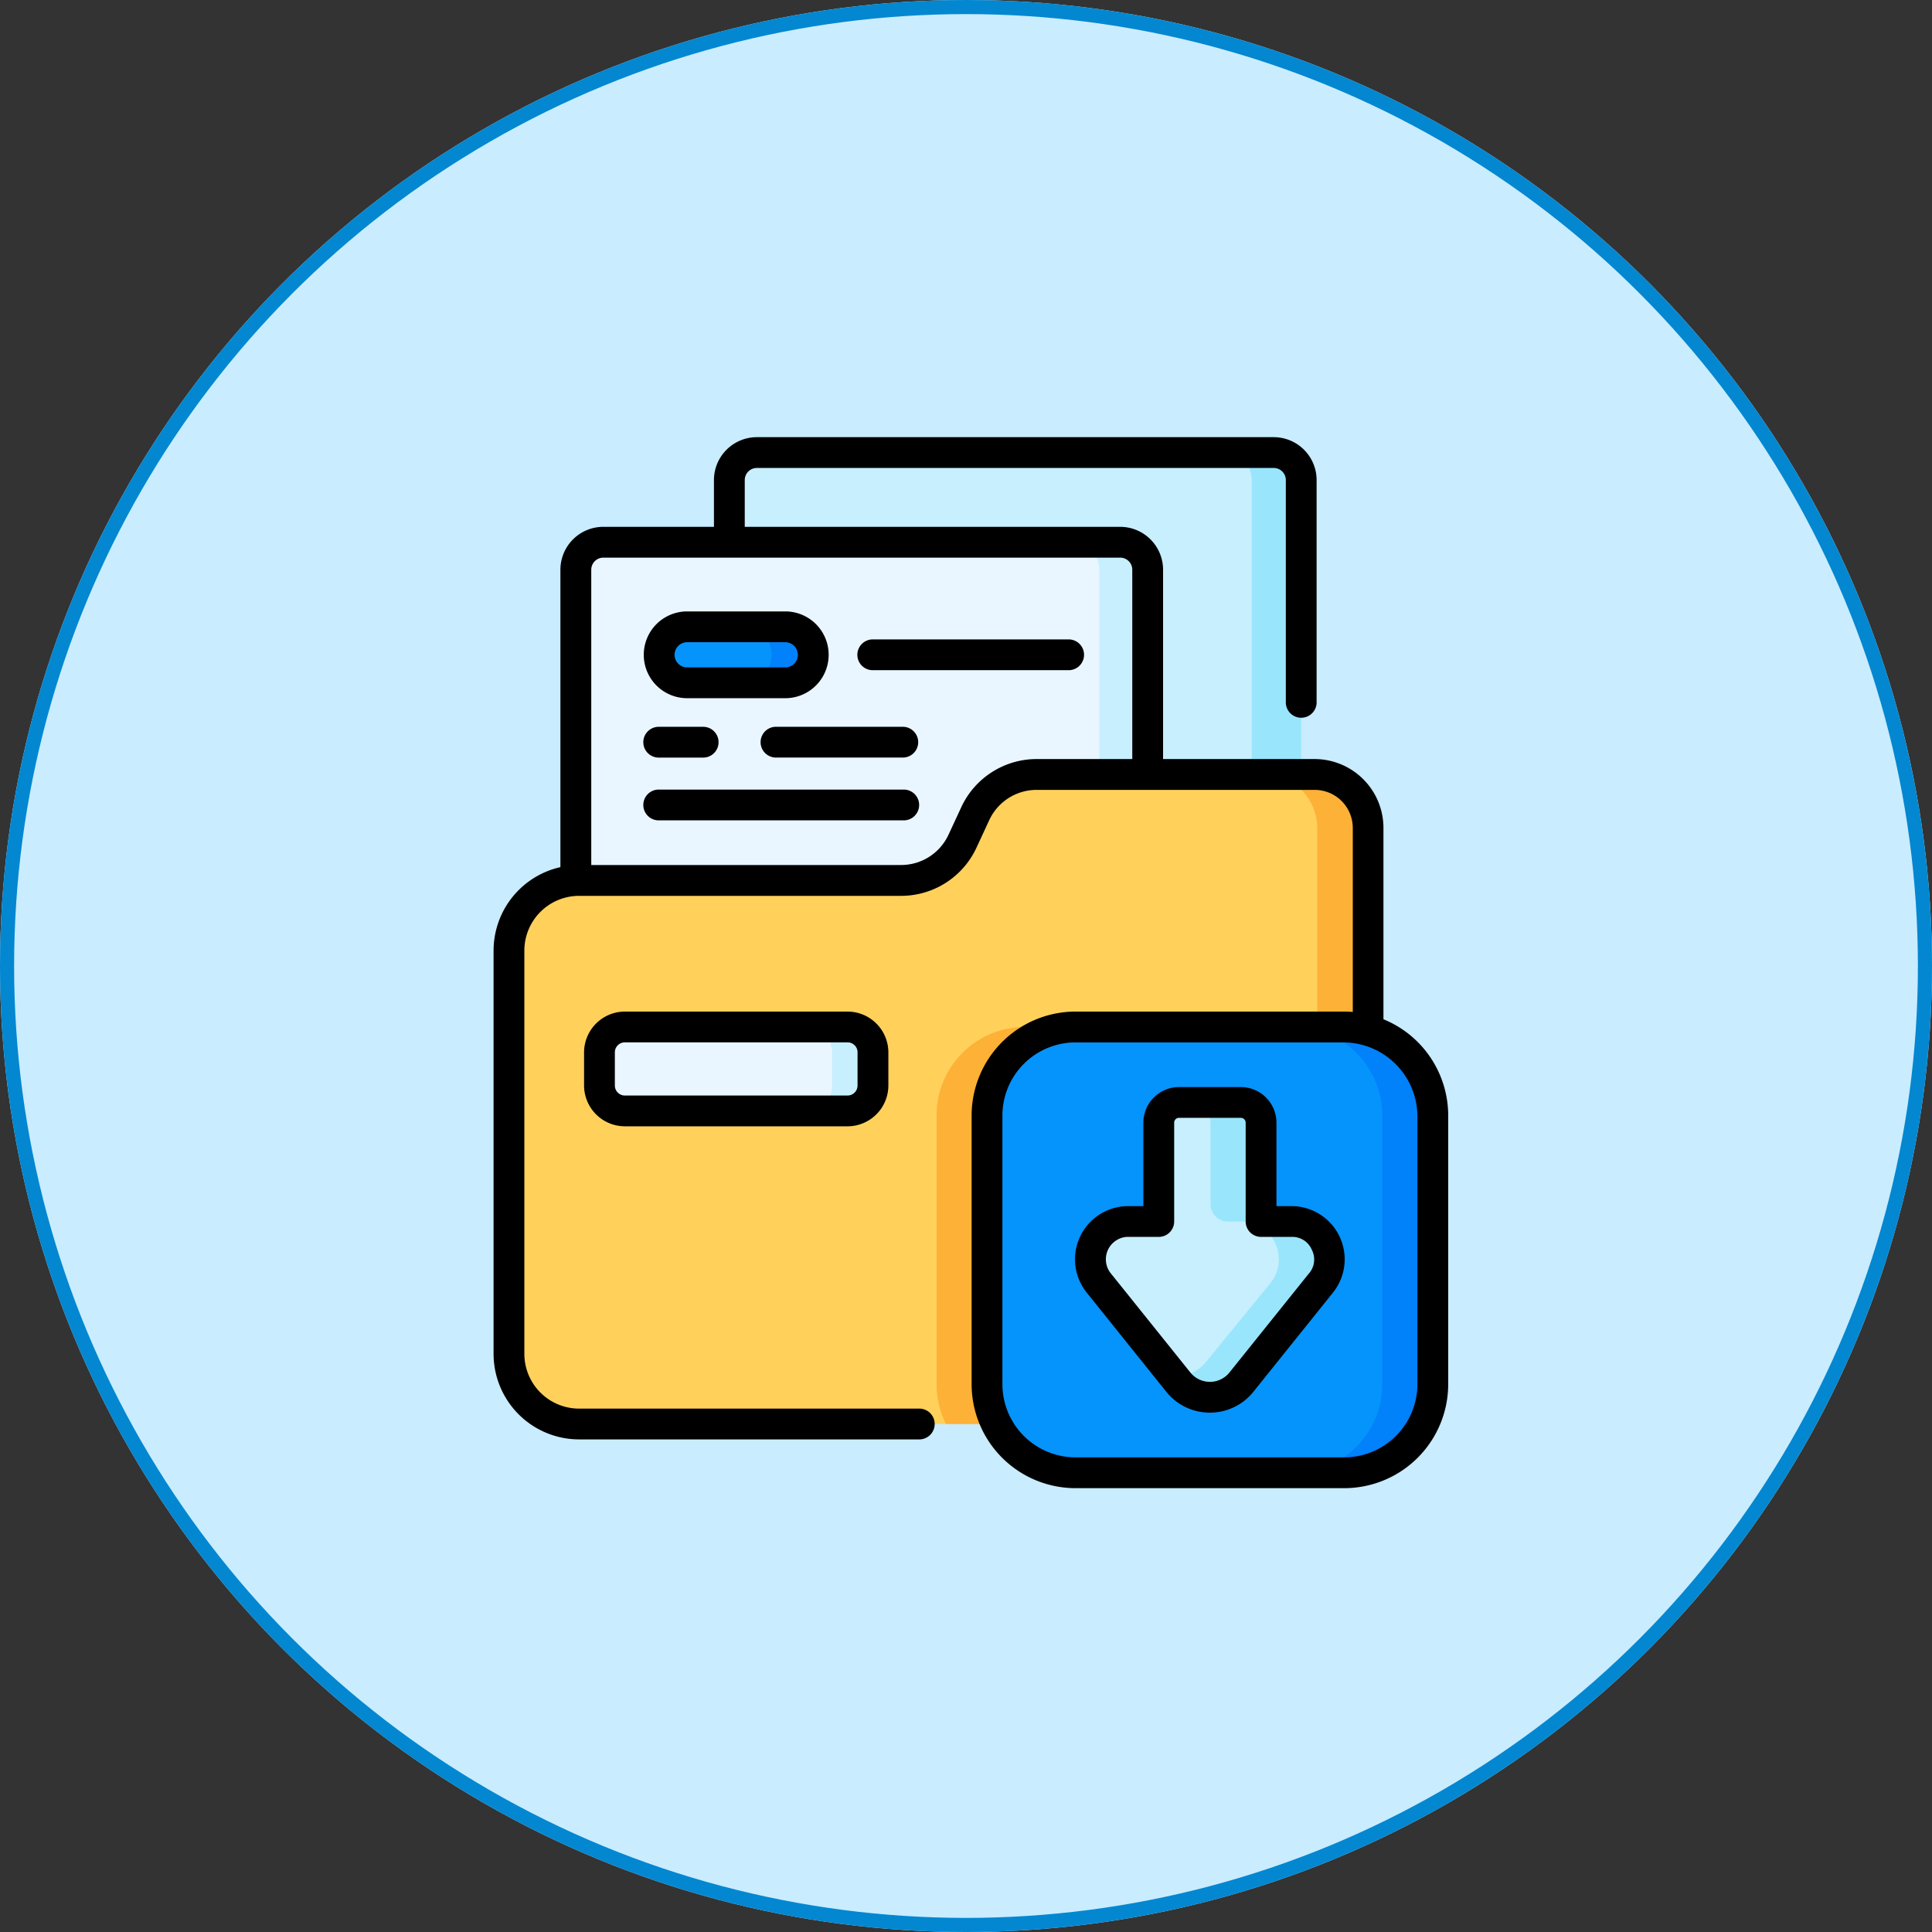 <svg xmlns="http://www.w3.org/2000/svg" width="137" height="137" viewBox="0 0 137 137">
  <rect x="0" y="0" width="137" height="137" fill="#333333" stroke="none"/>
  <g id="Grupo_948583" data-name="Grupo 948583" transform="translate(-1093 -5151)">
    <g id="Elipse_7640" data-name="Elipse 7640" transform="translate(1093 5151)" fill="#c9ecff" stroke="#0387d0" stroke-width="1">
      <circle cx="68.5" cy="68.5" r="68.5" stroke="none"/>
      <circle cx="68.5" cy="68.5" r="68" fill="none"/>
    </g>
    <g id="adjunto-archivo" transform="translate(1104.527 5182)">
      <g id="Grupo_948577" data-name="Grupo 948577" transform="translate(24.564 1.092)">
        <path id="Trazado_656324" data-name="Trazado 656324" d="M176.94,58.3H140.288a1.95,1.95,0,0,1-1.95-1.95V9.45a1.95,1.95,0,0,1,1.95-1.95H176.94a1.95,1.95,0,0,1,1.95,1.95v46.9A1.95,1.95,0,0,1,176.94,58.3Z" transform="translate(-122.71 -7.5)" fill="#c8effe"/>
        <path id="Trazado_656325" data-name="Trazado 656325" d="M384.88,9.45v46.9a1.951,1.951,0,0,1-1.951,1.95H379.42a1.951,1.951,0,0,0,1.951-1.95V9.45A1.951,1.951,0,0,0,379.42,7.5h3.509a1.951,1.951,0,0,1,1.951,1.95Z" transform="translate(-328.7 -7.5)" fill="#99e6fc"/>
        <path id="Trazado_656326" data-name="Trazado 656326" d="M102.135,101.982H65.483a1.95,1.95,0,0,1-1.95-1.95v-46.9a1.95,1.95,0,0,1,1.95-1.95h36.652a1.95,1.95,0,0,1,1.95,1.95v46.9A1.95,1.95,0,0,1,102.135,101.982Z" transform="translate(-58.793 -44.821)" fill="#eaf6ff"/>
        <path id="Trazado_656327" data-name="Trazado 656327" d="M310.5,53.129v46.9a1.951,1.951,0,0,1-1.951,1.951H305.11a1.951,1.951,0,0,0,1.951-1.951v-46.9a1.95,1.95,0,0,0-1.951-1.949h3.438A1.95,1.95,0,0,1,310.5,53.129Z" transform="translate(-265.206 -44.822)" fill="#c8effe"/>
        <path id="Trazado_656328" data-name="Trazado 656328" d="M91.889,168.1v37.3a4.971,4.971,0,0,1-4.971,4.971H35.942A4.971,4.971,0,0,1,30.97,205.4V176.8a4.971,4.971,0,0,1,4.972-4.971H58.786a4.781,4.781,0,0,0,4.338-2.771l.916-1.975a4.781,4.781,0,0,1,4.338-2.771H88.1A3.788,3.788,0,0,1,91.889,168.1Z" transform="translate(-30.97 -141.485)" fill="#ffd15b"/>
        <path id="Trazado_656329" data-name="Trazado 656329" d="M399.138,168.1v37.3a4.971,4.971,0,0,1-4.971,4.971H390.56a4.971,4.971,0,0,0,4.971-4.971V168.1a3.788,3.788,0,0,0-3.787-3.789h3.605A3.788,3.788,0,0,1,399.138,168.1Z" transform="translate(-338.218 -141.485)" fill="#feb137"/>
        <path id="Trazado_656330" data-name="Trazado 656330" d="M269.869,290.19v20.323a4.971,4.971,0,0,1-4.971,4.971H239.937a6.245,6.245,0,0,1-.667-2.817V293.6a6.274,6.274,0,0,1,6.274-6.274h19.062a6.264,6.264,0,0,1,5.263,2.86Z" transform="translate(-208.95 -246.598)" fill="#feb137"/>
        <path id="Trazado_656331" data-name="Trazado 656331" d="M289.2,318.944H270.134a6.274,6.274,0,0,1-6.274-6.274V293.607a6.274,6.274,0,0,1,6.274-6.274H289.2a6.274,6.274,0,0,1,6.274,6.274V312.67a6.274,6.274,0,0,1-6.274,6.274Z" transform="translate(-229.961 -246.601)" fill="#0593fc"/>
        <path id="Trazado_656332" data-name="Trazado 656332" d="M416.914,287.333h-3.58a6.274,6.274,0,0,1,6.274,6.274V312.67a6.274,6.274,0,0,1-6.274,6.274h3.58a6.274,6.274,0,0,0,6.274-6.274V293.607A6.274,6.274,0,0,0,416.914,287.333Z" transform="translate(-357.677 -246.601)" fill="#0181fa"/>
        <path id="Trazado_656333" data-name="Trazado 656333" d="M330.54,336.888l-5.661,7.055a2.871,2.871,0,0,1-4.478,0l-5.661-7.055a2.681,2.681,0,0,1,2.078-4.333h2.2v-7.009a1.433,1.433,0,0,1,1.433-1.433h4.387a1.433,1.433,0,0,1,1.433,1.433v7.009h2.2A2.681,2.681,0,0,1,330.54,336.888Z" transform="translate(-272.935 -278.028)" fill="#c8effe"/>
        <path id="Trazado_656334" data-name="Trazado 656334" d="M365.357,336.888l-5.661,7.055a2.871,2.871,0,0,1-4.478,0l-.314-.391a2.854,2.854,0,0,0,2.3-1.071l4.569-5.593a2.681,2.681,0,0,0-2.078-4.333h-.959a1.237,1.237,0,0,1-1.237-1.237v-5.772a1.433,1.433,0,0,0-1.433-1.433h3.58a1.433,1.433,0,0,1,1.433,1.433v7.009h2.2A2.681,2.681,0,0,1,365.357,336.888Z" transform="translate(-307.752 -278.028)" fill="#99e6fc"/>
        <path id="Trazado_656335" data-name="Trazado 656335" d="M92.65,293.286H76.857a1.8,1.8,0,0,1-1.8-1.8v-2.352a1.8,1.8,0,0,1,1.8-1.8H92.65a1.8,1.8,0,0,1,1.8,1.8v2.352A1.8,1.8,0,0,1,92.65,293.286Z" transform="translate(-68.639 -246.601)" fill="#eaf6ff"/>
        <path id="Trazado_656336" data-name="Trazado 656336" d="M180.727,289.131v2.352a1.8,1.8,0,0,1-1.8,1.8h-2.9a1.8,1.8,0,0,0,1.8-1.8v-2.352a1.8,1.8,0,0,0-1.8-1.8h2.9A1.8,1.8,0,0,1,180.727,289.131Z" transform="translate(-154.915 -246.598)" fill="#c8effe"/>
        <path id="Trazado_656337" data-name="Trazado 656337" d="M113.084,96.353h-6.957a1.985,1.985,0,1,1,0-3.97h6.957a1.985,1.985,0,1,1,0,3.97Z" transform="translate(-93.491 -80.027)" fill="#0593fc"/>
        <path id="Trazado_656338" data-name="Trazado 656338" d="M150.236,94.365a1.985,1.985,0,0,1-1.984,1.985H145.3a1.985,1.985,0,1,0,0-3.971h2.952A1.985,1.985,0,0,1,150.236,94.365Z" transform="translate(-128.658 -80.025)" fill="#0181fa"/>
      </g>
      <g id="Grupo_948578" data-name="Grupo 948578" transform="translate(23.473 0)">
        <path id="Trazado_656339" data-name="Trazado 656339" d="M86.575,41.277V27.705a4.886,4.886,0,0,0-4.88-4.88H70.948V9.4a3.045,3.045,0,0,0-3.042-3.042H41.284V3.042a.859.859,0,0,1,.858-.858H78.794a.859.859,0,0,1,.858.858V18.771a1.092,1.092,0,1,0,2.183,0V3.042A3.045,3.045,0,0,0,78.794,0H42.142A3.045,3.045,0,0,0,39.1,3.042V6.358H31.254A3.045,3.045,0,0,0,28.212,9.4V30.49a6.072,6.072,0,0,0-4.739,5.916v28.6a6.07,6.07,0,0,0,6.063,6.063H53.627a1.092,1.092,0,1,0,0-2.183H29.536a3.884,3.884,0,0,1-3.88-3.88v-28.6a3.884,3.884,0,0,1,3.879-3.88H52.38a5.891,5.891,0,0,0,5.328-3.4l.916-1.976a3.7,3.7,0,0,1,3.347-2.138H81.7a2.7,2.7,0,0,1,2.7,2.7V40.758c-.2-.016-.392-.026-.592-.026H64.737A7.374,7.374,0,0,0,57.372,48.1V67.161a7.374,7.374,0,0,0,7.366,7.366H83.8a7.374,7.374,0,0,0,7.366-7.366V48.1A7.376,7.376,0,0,0,86.575,41.277ZM56.643,26.229,55.728,28.2a3.7,3.7,0,0,1-3.347,2.138H30.4V9.4a.859.859,0,0,1,.858-.858H67.906a.859.859,0,0,1,.858.858V22.825H61.972a5.892,5.892,0,0,0-5.328,3.4ZM88.982,67.161A5.188,5.188,0,0,1,83.8,72.343H64.737a5.188,5.188,0,0,1-5.182-5.182V48.1a5.188,5.188,0,0,1,5.182-5.182H83.8A5.261,5.261,0,0,1,88.983,48.1V67.161Z" transform="translate(-23.473 0)"/>
        <path id="Trazado_656340" data-name="Trazado 656340" d="M322.019,325.055H320.93v-5.917a2.527,2.527,0,0,0-2.524-2.524h-4.387a2.527,2.527,0,0,0-2.525,2.524v5.917H310.4a3.772,3.772,0,0,0-2.936,6.118l5.653,7.044a3.943,3.943,0,0,0,3.09,1.482h0a3.944,3.944,0,0,0,3.09-1.482l5.653-7.044a3.772,3.772,0,0,0-2.936-6.118Zm1.26,4.719-.019.022-5.661,7.055a1.779,1.779,0,0,1-2.775,0l-5.661-7.055-.018-.022a1.595,1.595,0,0,1,1.17-2.537h2.271a1.092,1.092,0,0,0,1.092-1.092v-7.009a.342.342,0,0,1,.341-.341h4.387a.341.341,0,0,1,.341.341v7.009a1.091,1.091,0,0,0,1.092,1.092h2.227a1.492,1.492,0,0,1,1.366.9,1.509,1.509,0,0,1-.152,1.64Z" transform="translate(-265.416 -270.528)"/>
        <path id="Trazado_656341" data-name="Trazado 656341" d="M70.449,279.833a2.9,2.9,0,0,0-2.892,2.892v2.352a2.9,2.9,0,0,0,2.892,2.892H86.243a2.9,2.9,0,0,0,2.892-2.892v-2.352a2.9,2.9,0,0,0-2.892-2.892Zm16.5,2.892v2.352a.71.71,0,0,1-.709.709H70.449a.71.71,0,0,1-.709-.709v-2.352a.71.71,0,0,1,.709-.709H86.243A.71.71,0,0,1,86.952,282.725Z" transform="translate(-61.14 -239.101)"/>
        <path id="Trazado_656342" data-name="Trazado 656342" d="M99.719,91.037h6.957a3.077,3.077,0,0,0,0-6.154H99.719a3.077,3.077,0,0,0,0,6.154Zm0-3.97h6.957a.893.893,0,0,1,0,1.787H99.719a.893.893,0,0,1,0-1.787Z" transform="translate(-85.992 -72.527)"/>
        <path id="Trazado_656343" data-name="Trazado 656343" d="M215.834,98.521H202.009a1.092,1.092,0,1,0,0,2.183h13.825a1.092,1.092,0,1,0,0-2.183Z" transform="translate(-175.088 -84.18)"/>
        <path id="Trazado_656344" data-name="Trazado 656344" d="M163.482,141.1h-9.057a1.092,1.092,0,0,0,0,2.183h9.057a1.092,1.092,0,0,0,0-2.183Z" transform="translate(-134.431 -120.563)"/>
        <path id="Trazado_656345" data-name="Trazado 656345" d="M97.735,143.285h3.086a1.092,1.092,0,1,0,0-2.183H97.735a1.092,1.092,0,1,0,0,2.183Z" transform="translate(-85.992 -120.563)"/>
        <path id="Trazado_656346" data-name="Trazado 656346" d="M115.044,171.682H97.735a1.092,1.092,0,1,0,0,2.183h17.309a1.092,1.092,0,1,0,0-2.183Z" transform="translate(-85.992 -146.692)"/>
      </g>
    </g>
  </g>
</svg>
